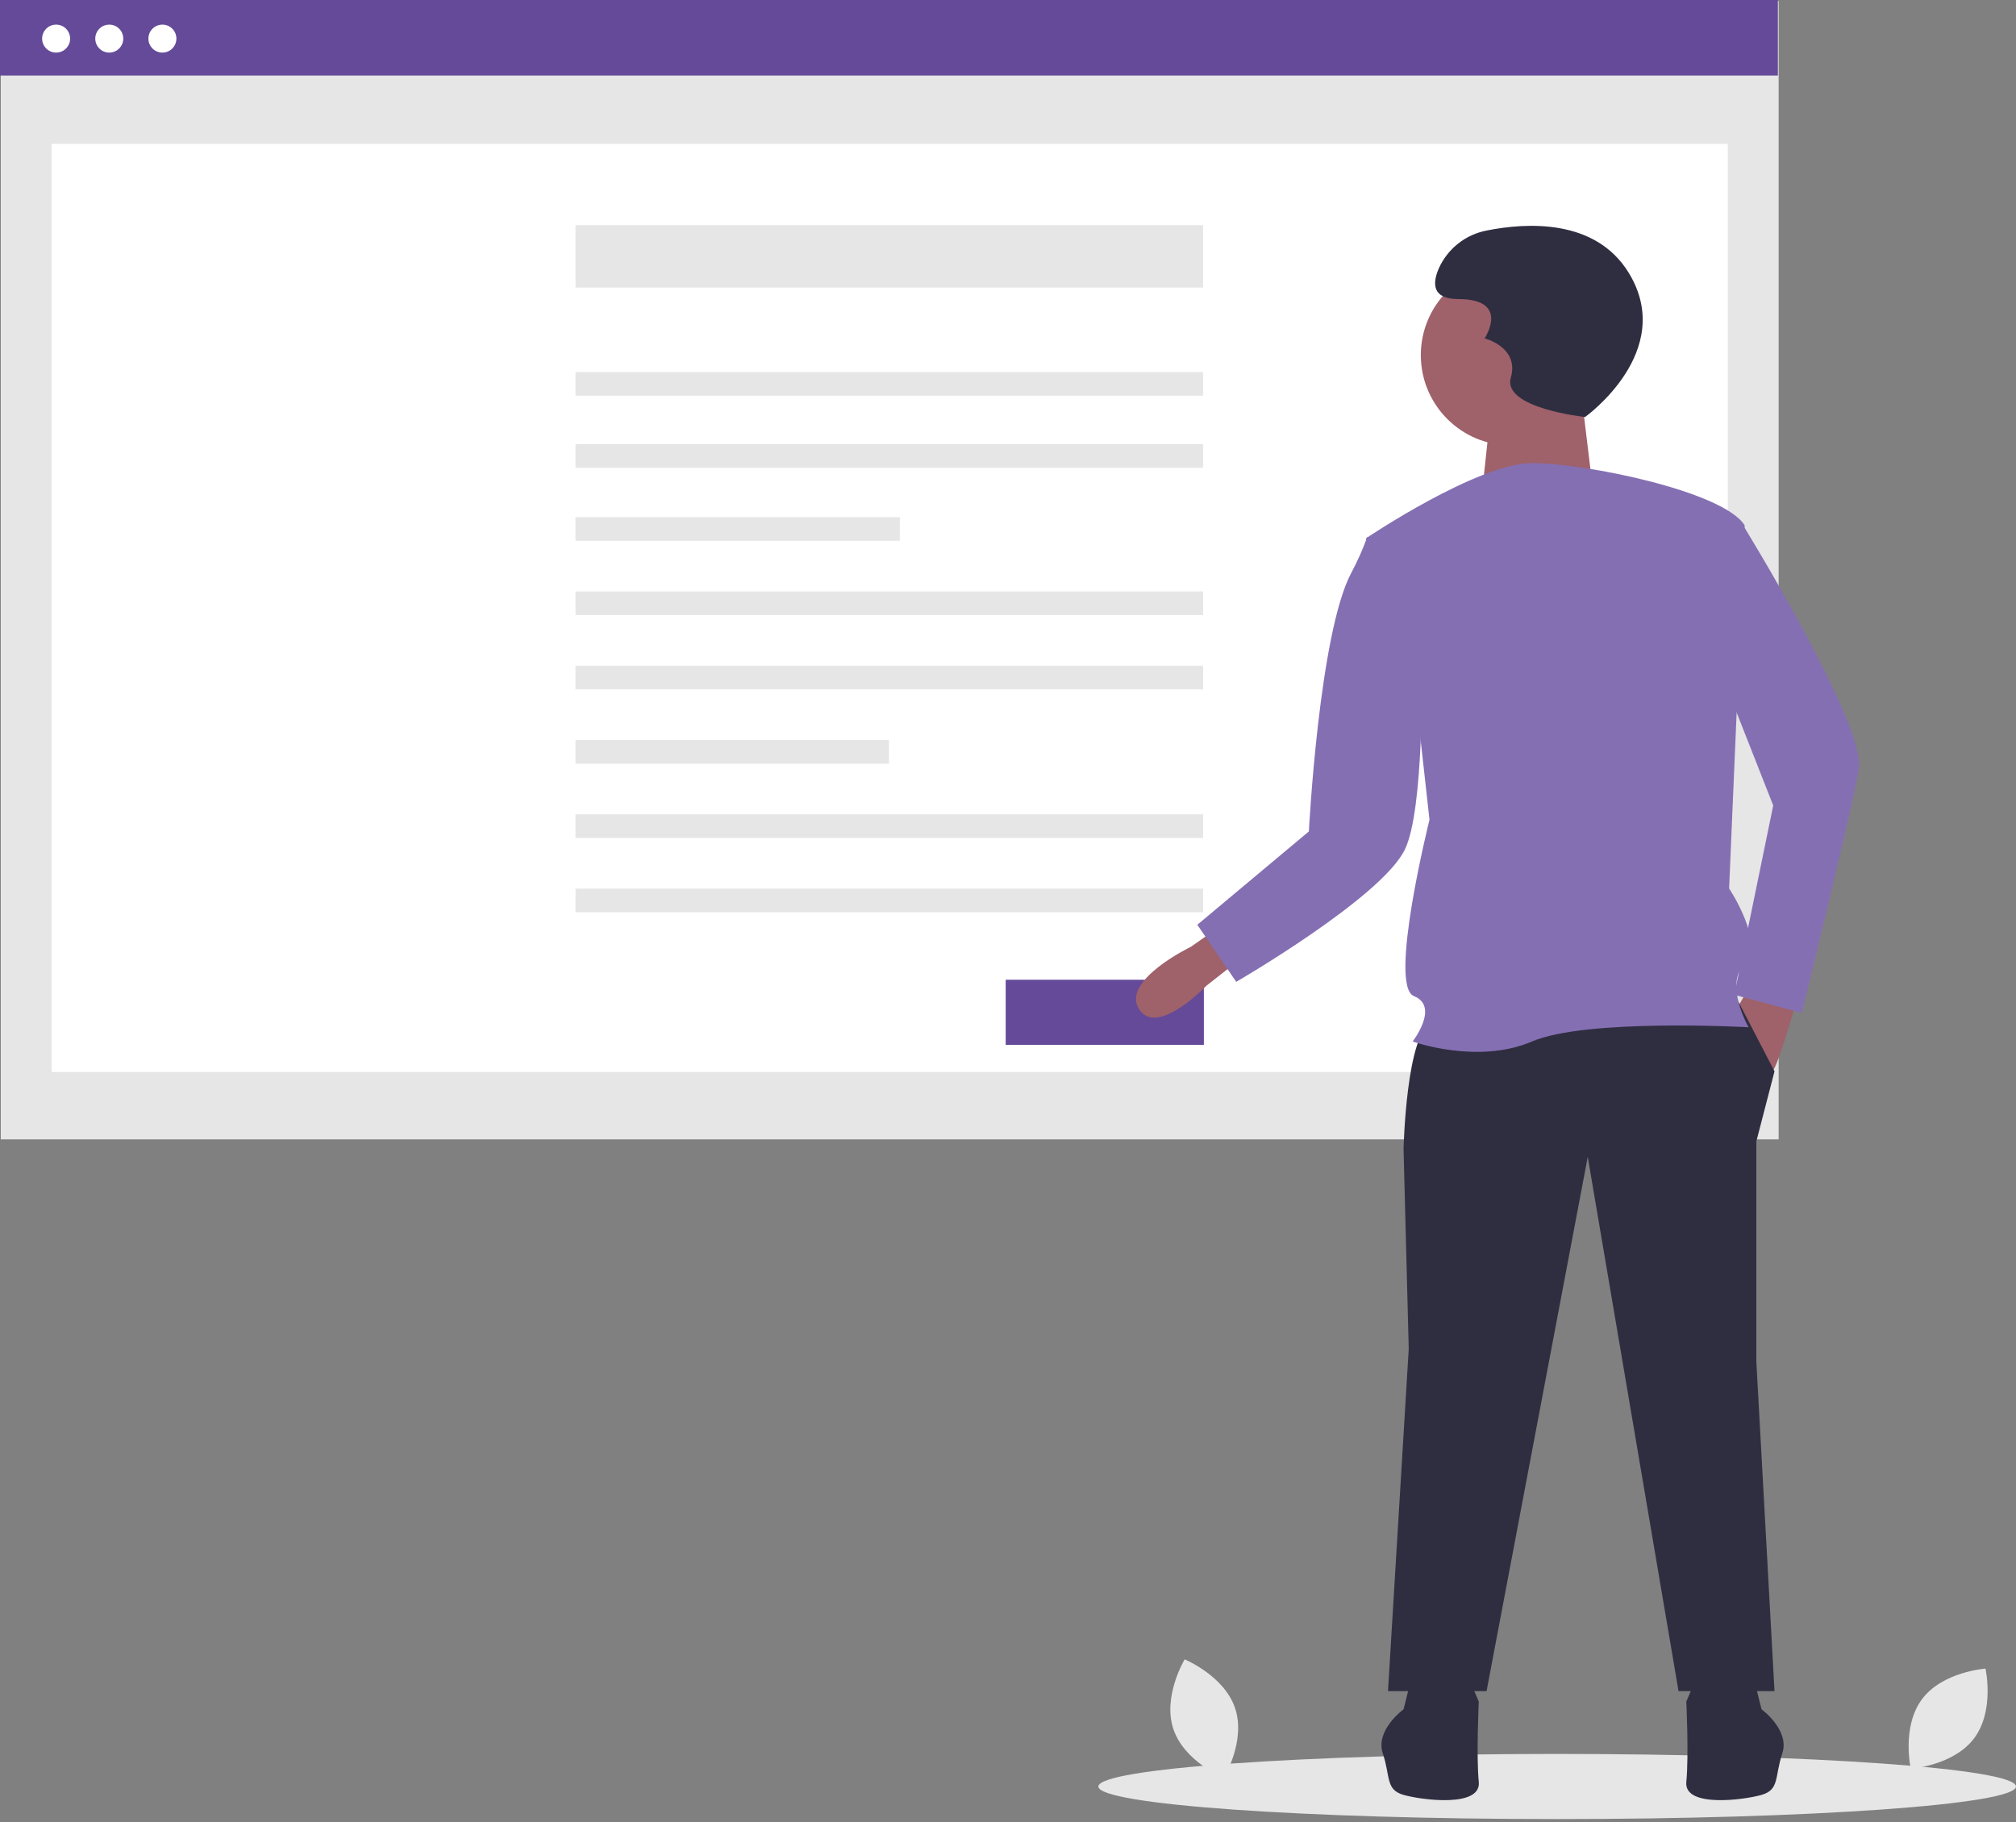 <svg width="250" height="226" viewBox="0 0 250 226" fill="none" xmlns="http://www.w3.org/2000/svg">
<rect x="0" y="0" width="250" height="226" fill="#808080" stroke="none"/>
<g clip-path="url(#clip0)">
<path d="M153.172 211.913C154.514 215.974 151.766 220.533 151.766 220.533C151.766 220.533 146.842 218.509 145.5 214.449C144.158 210.388 146.907 205.829 146.907 205.829C146.907 205.829 151.83 207.853 153.172 211.913Z" fill="#E6E6E6"/>
<path d="M244.82 215.598C242.262 219.024 236.95 219.385 236.95 219.385C236.95 219.385 235.787 214.19 238.346 210.763C240.905 207.337 246.216 206.976 246.216 206.976C246.216 206.976 247.379 212.171 244.82 215.598Z" fill="#E6E6E6"/>
<path d="M193.103 225.638C224.526 225.638 250 223.829 250 221.598C250 219.366 224.526 217.558 193.103 217.558C161.68 217.558 136.206 219.366 136.206 221.598C136.206 223.829 161.68 225.638 193.103 225.638Z" fill="#E6E6E6"/>
<path d="M220.566 0.125H0.094V141.325H220.566V0.125Z" fill="#E6E6E6"/>
<path d="M214.261 17.835H6.398V132.971H214.261V17.835Z" fill="white"/>
<path d="M220.471 0H0V9.366H220.471V0Z" fill="#644A98"/>
<path d="M6.96 6.525C7.919 6.525 8.696 5.747 8.696 4.789C8.696 3.83 7.919 3.053 6.96 3.053C6.002 3.053 5.224 3.83 5.224 4.789C5.224 5.747 6.002 6.525 6.96 6.525Z" fill="white"/>
<path d="M13.55 6.525C14.508 6.525 15.286 5.747 15.286 4.789C15.286 3.83 14.508 3.053 13.55 3.053C12.591 3.053 11.814 3.83 11.814 4.789C11.814 5.747 12.591 6.525 13.55 6.525Z" fill="white"/>
<path d="M20.139 6.525C21.098 6.525 21.875 5.747 21.875 4.789C21.875 3.83 21.098 3.053 20.139 3.053C19.18 3.053 18.403 3.83 18.403 4.789C18.403 5.747 19.18 6.525 20.139 6.525Z" fill="white"/>
<path d="M149.197 27.933H71.37V35.667H149.197V27.933Z" fill="#E6E6E6"/>
<path d="M149.197 46.151H71.37V49.081H149.197V46.151Z" fill="#E6E6E6"/>
<path d="M149.197 55.093H71.37V58.022H149.197V55.093Z" fill="#E6E6E6"/>
<path d="M111.583 64.147H71.37V67.077H111.583V64.147Z" fill="#E6E6E6"/>
<path d="M149.197 73.363H71.37V76.292H149.197V73.363Z" fill="#E6E6E6"/>
<path d="M149.197 82.578H71.37V85.507H149.197V82.578Z" fill="#E6E6E6"/>
<path d="M110.236 91.793H71.37V94.722H110.236V91.793Z" fill="#E6E6E6"/>
<path d="M149.197 101.008H71.37V103.938H149.197V101.008Z" fill="#E6E6E6"/>
<path d="M149.197 110.224H71.37V113.153H149.197V110.224Z" fill="#E6E6E6"/>
<path d="M149.29 121.527H124.713V129.607H149.29V121.527Z" fill="#644A98"/>
<path d="M154.107 118.731L153.919 118.878L149.603 122.27C149.603 122.27 143.491 128.703 141.239 125.165C138.987 121.626 147.673 117.444 147.673 117.444L150.89 115.192L154.107 118.731Z" fill="#9F616A"/>
<path d="M223.11 123.074C223.11 123.074 220.536 132.081 219.893 132.725L215.068 125.647L217.319 121.787L223.11 123.074Z" fill="#9F616A"/>
<path d="M215.55 124.2L220.054 132.885L217.802 141.571V168.915L220.054 209.77H208.151L196.892 143.501L184.346 209.77H172.122L174.695 167.307L174.052 142.536C174.052 142.536 174.373 128.06 177.59 126.773C180.807 125.486 215.55 124.2 215.55 124.2Z" fill="#2F2E41"/>
<path d="M217.48 208.162L218.445 212.022C218.445 212.022 221.984 214.595 221.019 217.491C220.054 220.386 220.697 221.994 218.445 222.638C216.194 223.281 208.795 224.246 209.116 221.029C209.438 217.812 209.116 211.057 209.116 211.057L210.081 208.805L217.48 208.162Z" fill="#2F2E41"/>
<path d="M175.017 208.162L174.052 212.022C174.052 212.022 170.513 214.595 171.478 217.491C172.443 220.386 171.8 221.994 174.052 222.638C176.303 223.281 183.702 224.246 183.381 221.029C183.059 217.812 183.381 211.057 183.381 211.057L182.416 208.805L175.017 208.162Z" fill="#2F2E41"/>
<path d="M187.402 55.254C193.591 55.254 198.609 50.236 198.609 44.046C198.609 37.857 193.591 32.839 187.402 32.839C181.212 32.839 176.194 37.857 176.194 44.046C176.194 50.236 181.212 55.254 187.402 55.254Z" fill="#9F616A"/>
<path d="M196.097 48.877L197.643 61.63H183.73L184.89 50.809L196.097 48.877Z" fill="#9F616A"/>
<path d="M169.387 66.777C169.387 66.777 183.22 57.448 189.975 57.448C196.731 57.448 213.781 60.987 216.354 65.169L214.424 110.206C214.424 110.206 218.928 116.962 216.354 119.535C213.781 122.109 216.837 127.417 216.837 127.417C216.837 127.417 196.731 126.291 189.975 129.186C183.22 132.081 175.177 129.186 175.177 129.186C175.177 129.186 178.555 124.843 175.338 123.556C172.121 122.269 177.268 101.681 177.268 101.681L175.821 88.653L169.387 66.777Z" fill="#856FB3"/>
<path d="M213.459 65.169L215.872 64.686C215.872 64.686 231.474 89.939 230.509 95.408C229.544 100.877 223.431 125.647 223.431 125.647L215.067 123.396L219.893 99.912L212.172 80.289L213.459 65.169Z" fill="#856FB3"/>
<path d="M172.926 68.064L169.548 66.617C168.994 68.141 168.332 69.624 167.569 71.055C163.578 78.561 162.31 103.129 162.31 103.129L148.477 114.71L153.302 121.787C153.302 121.787 171.306 111.356 174.212 105.381C176.64 100.391 176.303 82.701 176.303 82.701L172.926 68.064Z" fill="#856FB3"/>
<path d="M196.564 51.725C196.564 51.725 207.941 43.599 201.981 33.848C197.847 27.083 189.281 27.618 184.421 28.581C183.112 28.823 181.881 29.379 180.835 30.202C179.789 31.025 178.958 32.09 178.416 33.306C177.603 35.202 177.603 37.098 180.853 37.098C187.354 37.098 184.104 41.974 184.104 41.974C184.104 41.974 188.438 43.057 187.354 46.85C186.271 50.642 196.564 51.725 196.564 51.725Z" fill="#2F2E41"/>
</g>
<defs>
<clipPath id="clip0">
<rect width="250" height="225.637" fill="white"/>
</clipPath>
</defs>
</svg>
